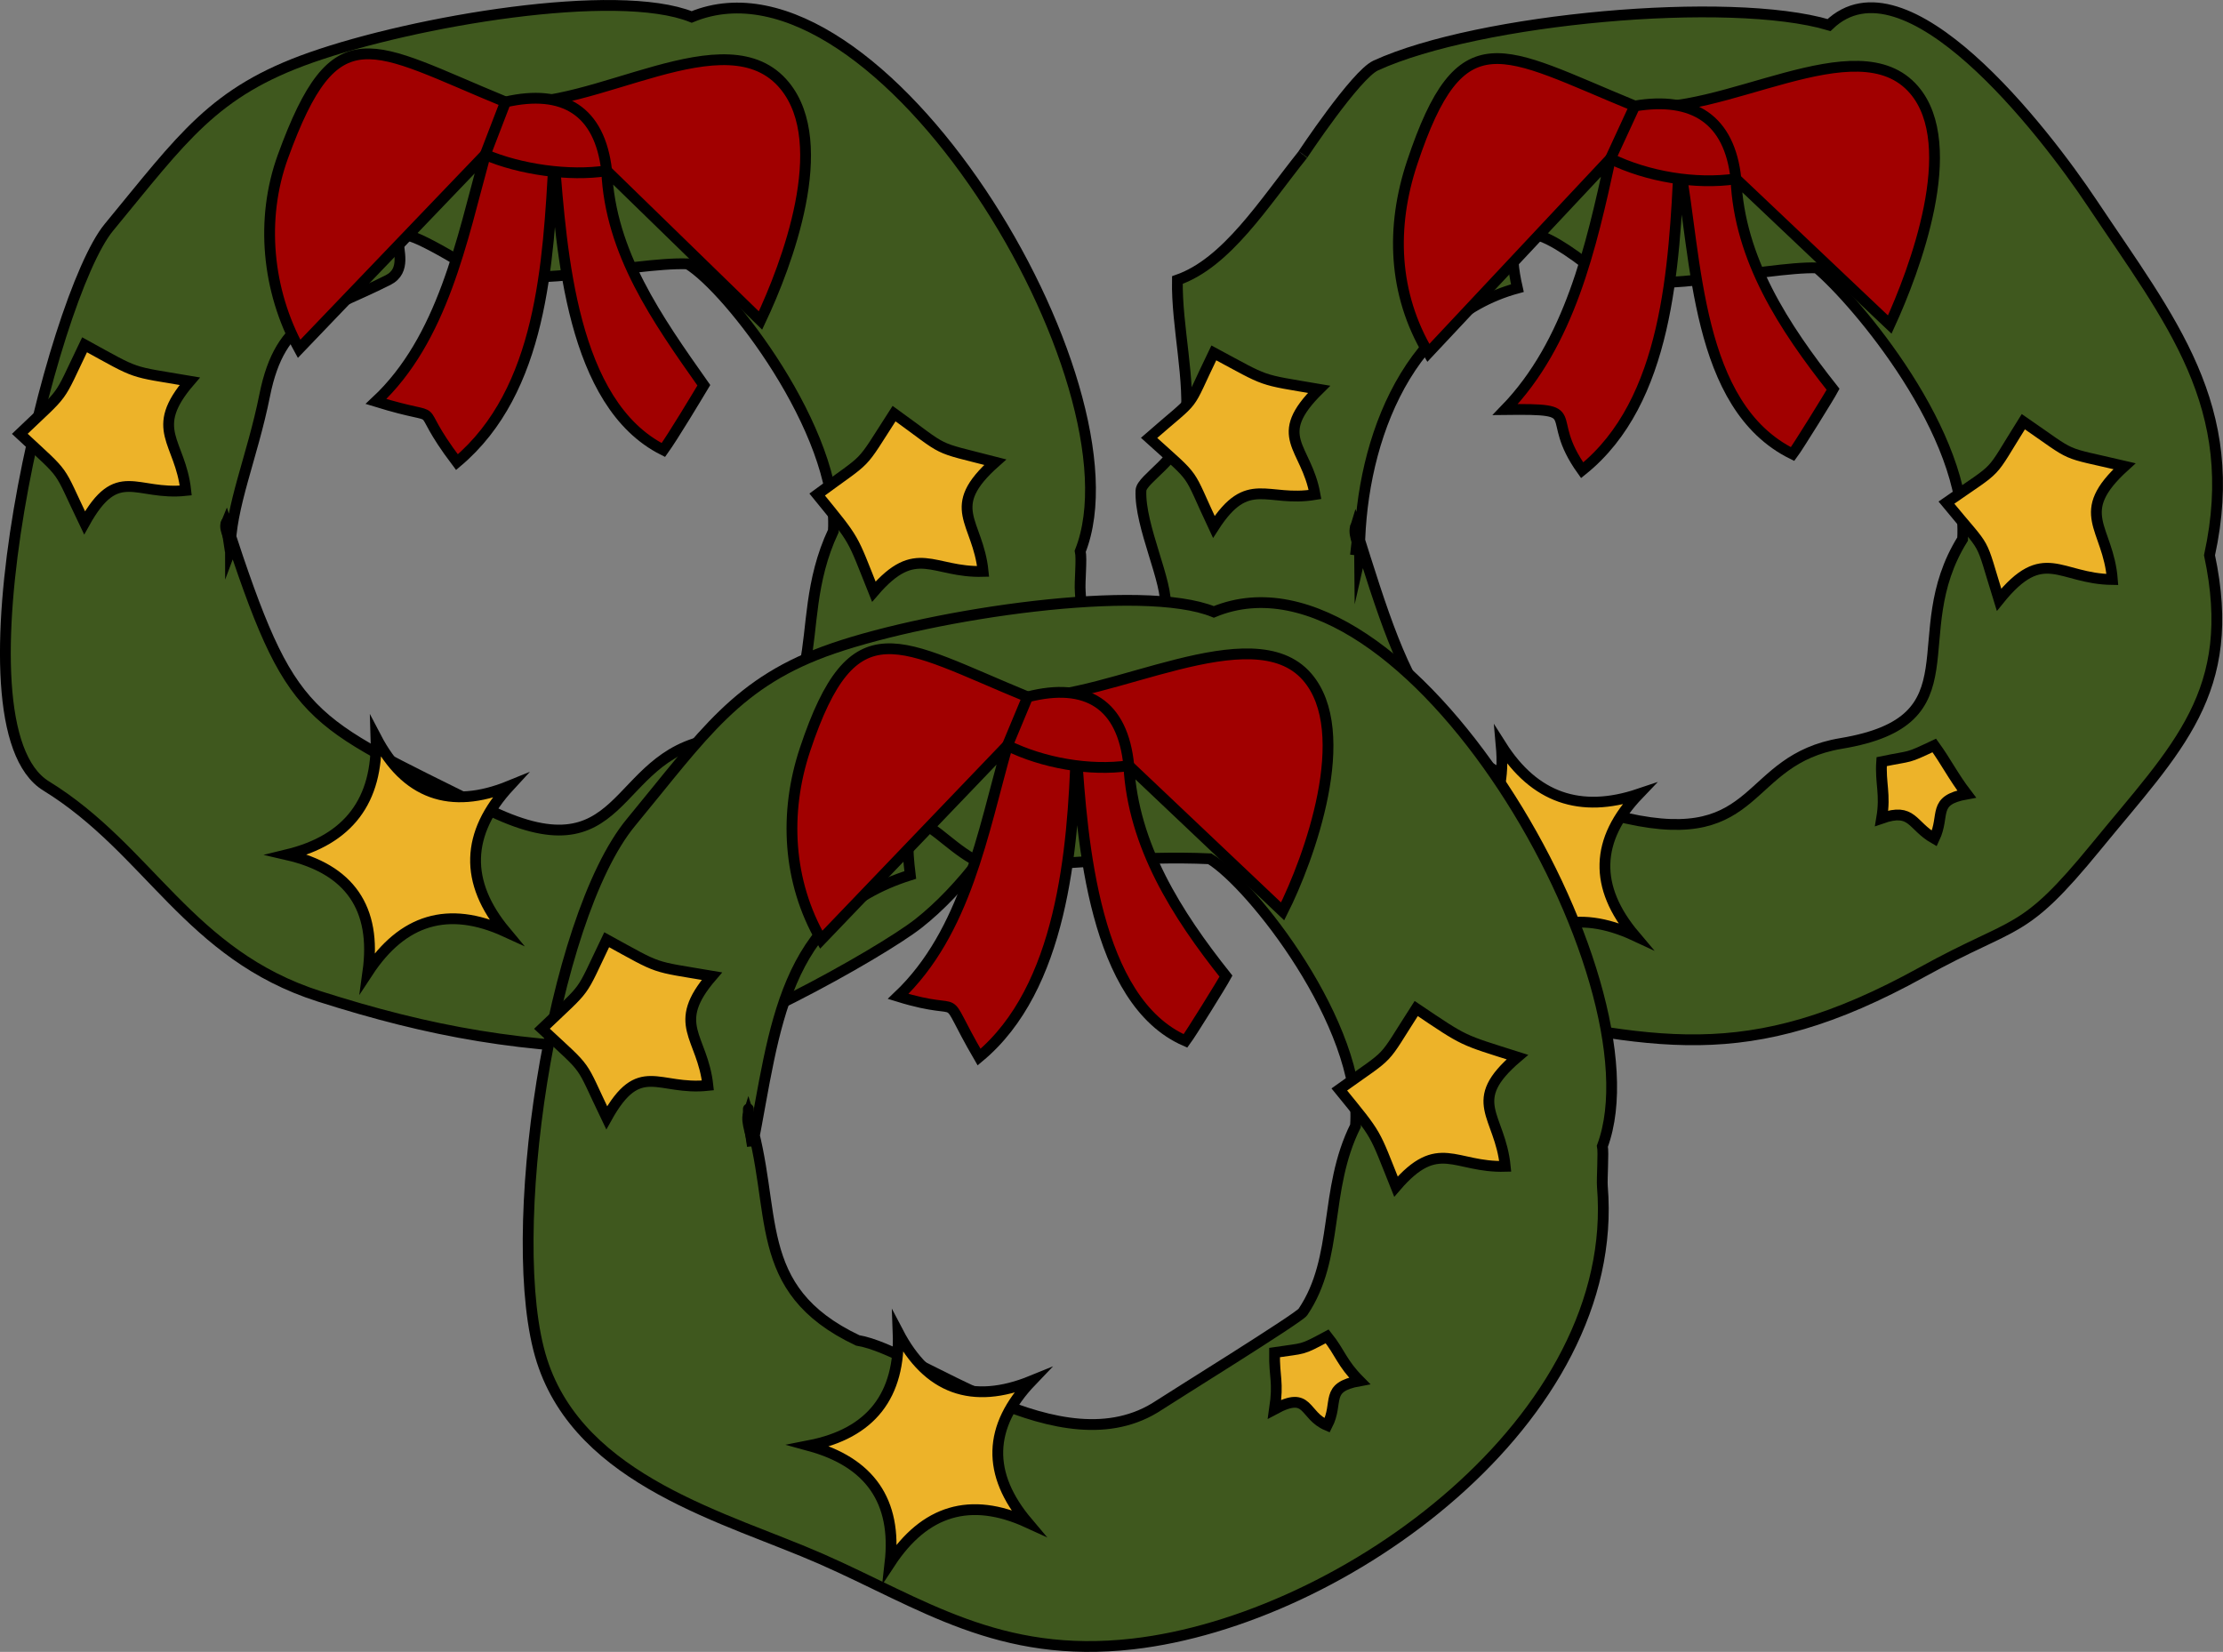 <svg xmlns="http://www.w3.org/2000/svg" xmlns:xlink="http://www.w3.org/1999/xlink" version="1.1" id="Layer_1" x="0px" y="0px" enable-background="new 0 0 822.05 841.89" xml:space="preserve" viewBox="205.08 268.49 411.92 306.12">
<rect x="205.08" y="268.49" width="411.92" height="306.12" fill="#808080" stroke="none"/>
<path fill-rule="evenodd" clip-rule="evenodd" fill="#3F581E" stroke="#000000" stroke-width="2" stroke-linecap="square" stroke-miterlimit="10" d="  M405.25,370.634c12.234-30.93-37.321-113.321-72-99c-13.946-5.579-51.269,0.749-70.5,7.5c-18.148,6.371-23.724,14.8-37.5,31.5  c-10.624,12.878-29.881,92.266-11.625,103.5c19.155,11.788,26.385,31.277,50.625,39c20.493,6.528,37.862,9.75,61.875,9.75  c10.515,0,42.102-17.74,49.125-23.25c15.891-12.467,31.533-41.996,30-61.5C405.104,376.279,405.578,372.101,405.25,370.634z   M359.5,366.884c-8.78,18.661,2.206,34.507-22.5,38.625c-18.868,3.145-15.709,25.896-42,12.75  c-33.561-16.78-35.795-15.609-48-52.875c-0.593,1.395,1.371,3.63,0.75,5.25c-0.077-8.102,4.084-17.421,6.375-28.875  c2.946-14.731,10.429-15.086,22.875-21.375c6.85-3.461-6.574-15.344,14.625-2.625c8.544,5.126,30.316-0.733,40.875-0.375  C340.113,321.983,360.587,348.465,359.5,366.884z"/>
<path fill-rule="evenodd" clip-rule="evenodd" fill="#FFFFFF" stroke="#000000" stroke-width="2" stroke-linecap="square" stroke-miterlimit="10" d="  M247.75,370.634C246.922,365.2,246.848,364.714,247.75,370.634L247.75,370.634z"/>
<path fill-rule="evenodd" clip-rule="evenodd" fill="#FFFFFF" stroke="#000000" stroke-width="2" stroke-linecap="square" stroke-miterlimit="10" d="  M247,365.384C247,363.384,247,363.384,247,365.384L247,365.384z"/>
<path fill-rule="evenodd" clip-rule="evenodd" fill="#A10000" stroke="#000000" stroke-width="2" stroke-linecap="square" stroke-miterlimit="10" d="  M298.75,287.384c-25.048-10.276-31.464-16.787-41.25,10.125c-4.215,11.592-2.894,24.863,3,35.625c11.5-12,23-24,34.5-36  c-4.351,15.952-7.891,34.2-20.25,45.75c14.346,4.422,5.697-1.079,15,11.25c15.811-13.309,16.887-36.897,18-56.25  c1.427,17.312,3.235,45.451,20.25,54c1.837-2.562,6.163-9.769,7.5-12c-8.644-12.26-17.339-24.539-18-39.75  c9.5,9.25,19,18.5,28.5,27.75c4.903-10.384,13.325-32.686,4.5-43.5C339.768,271.232,314.994,289.326,298.75,287.384z"/>
<path fill-rule="evenodd" clip-rule="evenodd" fill="#A10000" stroke="#000000" stroke-width="2" stroke-linecap="square" stroke-miterlimit="10" d="  M298.75,287.384c-1.25,3.25-2.5,6.5-3.75,9.75c6.376,2.741,15.589,4.081,22.5,3C316.217,288.985,309.48,284.93,298.75,287.384z"/>
<path fill-rule="evenodd" clip-rule="evenodd" fill="#EDB329" stroke="#000000" stroke-width="2" stroke-linecap="square" stroke-miterlimit="10" d="  M239.5,359.384c-9.26,0.985-12.657-4.972-18.75,6c-5.251-10.919-2.983-8.084-12-16.5c8.815-8.456,6.766-5.616,12-16.5  c10.306,5.651,8.041,4.805,19.5,6.75C232.473,348.161,238.491,350.188,239.5,359.384z"/>
<path fill-rule="evenodd" clip-rule="evenodd" fill="#EDB329" stroke="#000000" stroke-width="2" stroke-linecap="square" stroke-miterlimit="10" d="  M387.25,374.384c-9.414,0.262-12.359-5.432-20.25,3.75c-4.206-10.501-3.205-9.041-10.5-18c10.016-7.413,7.508-4.526,14.25-15  c10.265,7.396,6.792,5.922,18.75,9C379.897,362.662,386.295,364.948,387.25,374.384z"/>
<path fill-rule="evenodd" clip-rule="evenodd" fill="#EDB329" stroke="#000000" stroke-width="2" stroke-linecap="square" stroke-miterlimit="10" d="  M298.75,441.134c-10.59-4.851-19.069-2.288-25.5,7.5c1.644-11.83-3.357-19.079-15-21.75c11.389-2.762,16.879-10.02,16.5-21.75  c5.491,10.515,13.749,13.488,24.75,9C291.373,422.948,291.096,431.948,298.75,441.134z"/>
<path fill-rule="evenodd" clip-rule="evenodd" fill="#EDB329" stroke="#000000" stroke-width="2" stroke-linecap="square" stroke-miterlimit="10" d="  M354.25,423.134c-4.355-2.126-3.314-6.186-9.75-3.75c0.448-4.623-0.062-6.22,0-10.5c5.224-0.802,5.717-1.291,10.5-3  c2.833,4.59,1.17,4,5.25,8.25C353.933,416.046,356.475,418.702,354.25,423.134z"/>
<path fill-rule="evenodd" clip-rule="evenodd" fill="#3F581E" stroke="#000000" stroke-width="2" stroke-linecap="square" stroke-miterlimit="10" d="  M614.5,371.384c6.024-27.616-7.179-43.393-21.75-65.25c-8.923-13.384-34.604-46.618-48.75-33c-18.395-5.46-64.979-1.215-84,7.5  c-3.702,1.696-13.599,16.623-13.5,16.5c-7.174,8.957-14.09,20.076-23.25,23.25c-0.156,8.685,2.509,18.586,1.5,27  c-0.731,6.1-8.151,9.795-8.25,12c-0.295,6.583,5.124,17.158,4.5,21.75c-0.747,5.503-8.021,17.255-6.75,22.5  c5.377,22.189,41.479,46.996,63.375,51.375c34.058,6.812,50.8,11.757,83.625-6.375c17.841-9.855,18.427-6.354,32.25-23.25  C608.478,407.078,619.895,396.78,614.5,371.384z M568.75,368.384c-11.17,17.923,3.027,33.621-22.5,37.875  c-18.162,3.027-14.72,19.455-39.75,13.875c-36.419-8.12-40.197-22.074-50.25-54c-0.546,1.729,1.191,4.091,0.75,6  c-0.244-20.147,8.038-44.479,29.25-50.25c-3.378-14.709,4.343-11.226,14.625-3c6.45,5.16,31.606-1.075,40.875-0.75  C549.183,324.442,569.86,348.938,568.75,368.384z"/>
<path fill-rule="evenodd" clip-rule="evenodd" fill="#FFFFFF" stroke="#000000" stroke-width="2" stroke-linecap="square" stroke-miterlimit="10" d="  M456.25,371.384C456.296,370.981,457.318,361.949,456.25,371.384L456.25,371.384z"/>
<path fill-rule="evenodd" clip-rule="evenodd" fill="#FFFFFF" stroke="#000000" stroke-width="2" stroke-linecap="square" stroke-miterlimit="10" d="  M456.25,366.134C456.25,365.134,456.25,365.134,456.25,366.134L456.25,366.134z"/>
<path fill-rule="evenodd" clip-rule="evenodd" fill="#A10000" stroke="#000000" stroke-width="2" stroke-linecap="square" stroke-miterlimit="10" d="  M508,288.134c-24.708-10.137-32.185-16.696-41.25,10.5c-3.974,11.922-3.527,24.29,3,35.25c11.25-12,22.5-24,33.75-36  c-3.59,16.397-7.567,34.187-19.5,46.5c15.42-0.184,6.795,0.826,14.25,11.25c15.947-12.785,17.001-37.806,18-57  c3.287,17.668,2.996,45.146,21,54c0.954-1.268,6.857-10.782,7.5-12c-9.08-11.478-17.386-24.154-18-39c9.5,9,19,18,28.5,27  c4.562-9.943,13.359-33.191,4.5-43.5C549.234,272.897,524.001,290.517,508,288.134z"/>
<path fill-rule="evenodd" clip-rule="evenodd" fill="#A10000" stroke="#000000" stroke-width="2" stroke-linecap="square" stroke-miterlimit="10" d="  M508,288.134c-1.5,3.25-3,6.5-4.5,9.75c6.766,3.315,15.77,4.861,23.25,3.75C525.581,290.604,518.838,286.317,508,288.134z"/>
<path fill-rule="evenodd" clip-rule="evenodd" fill="#EDB329" stroke="#000000" stroke-width="2" stroke-linecap="square" stroke-miterlimit="10" d="  M448.75,360.134c-8.96,1.494-12.415-3.846-18.75,6c-5.201-11.053-2.749-8.129-12-16.5c9.426-8.25,6.551-4.518,12-15.75  c10.28,5.514,8.077,4.811,19.5,6.75C440.492,349.504,447.146,351.098,448.75,360.134z"/>
<path fill-rule="evenodd" clip-rule="evenodd" fill="#EDB329" stroke="#000000" stroke-width="2" stroke-linecap="square" stroke-miterlimit="10" d="  M596.5,375.884c-9.847-0.122-12.695-6.538-21,3.75c-3.817-12.267-1.768-8.275-9.75-18c10.425-7.284,7.537-4.322,14.25-15  c10.084,6.941,6.547,5.385,18.75,8.25C589.043,363.697,595.724,366.053,596.5,375.884z"/>
<path fill-rule="evenodd" clip-rule="evenodd" fill="#EDB329" stroke="#000000" stroke-width="2" stroke-linecap="square" stroke-miterlimit="10" d="  M508,441.884c-10.747-4.996-19.257-2.535-25.5,7.5c1.644-11.83-3.357-19.079-15-21.75c11.6-2.193,16.818-9.215,15.75-21  c6.13,9.67,14.634,12.655,25.5,9C500.617,424.133,500.396,432.882,508,441.884z"/>
<path fill-rule="evenodd" clip-rule="evenodd" fill="#EDB329" stroke="#000000" stroke-width="2" stroke-linecap="square" stroke-miterlimit="10" d="  M563.5,423.884c-4.238-2.433-3.984-5.768-9.75-3.75c0.764-4.534-0.278-6.489,0-10.5c5.842-1.208,4.349-0.445,9.75-3  c2.193,3.026,3.539,5.787,6,9C563.014,416.799,565.588,419.492,563.5,423.884z"/>
<path fill-rule="evenodd" clip-rule="evenodd" fill="#3F581E" stroke="#000000" stroke-width="2" stroke-linecap="square" stroke-miterlimit="10" d="  M502,480.884c11.425-30.761-36.476-113.67-72-99c-13.237-5.401-51.799,0.34-70.5,6.75c-17.869,6.125-23.935,15.837-37.5,32.25  c-14.811,17.921-23.733,77.181-16.5,99.75c7.195,22.452,34.414,29.129,51.75,36.75c18.583,8.17,32.894,18.586,57.75,15.75  c39.138-4.465,90.548-41.743,87-84.75C501.883,486.969,502.252,481.998,502,480.884z M456.25,477.134  c-5.953,11.961-2.921,24.407-9.75,34.5c-0.759,1.121-24.433,15.789-26.625,17.25c-18.183,12.122-44.442-10.159-55.875-12  c-20.184-9.564-14.548-24.101-20.25-42c-0.531,1.658,0.83,4.19,0.75,6c4.25-21.756,5.454-42.763,29.25-50.25  c-2.622-21.329,7.581-1.138,16.5-1.5c12.645-0.514,25.755-2.105,39-1.5C437.018,432.326,457.63,458.496,456.25,477.134z"/>
<path fill-rule="evenodd" clip-rule="evenodd" fill="#FFFFFF" stroke="#000000" stroke-width="2" stroke-linecap="square" stroke-miterlimit="10" d="  M344.5,480.884C343.741,475.786,343.556,474.538,344.5,480.884L344.5,480.884z"/>
<path fill-rule="evenodd" clip-rule="evenodd" fill="#FFFFFF" stroke="#000000" stroke-width="2" stroke-linecap="square" stroke-miterlimit="10" d="  M343.75,475.634C343.75,474.967,343.75,472.301,343.75,475.634L343.75,475.634z"/>
<path fill-rule="evenodd" clip-rule="evenodd" fill="#A10000" stroke="#000000" stroke-width="2" stroke-linecap="square" stroke-miterlimit="10" d="  M395.5,397.634c-23.92-9.813-32.271-17.185-41.25,9.75c-3.915,11.745-3.205,24.491,3,35.25c11.5-12,23-24,34.5-36  c-4.589,16.188-7.681,34.577-20.25,46.5c13.618,4.198,7.146-2.268,15,11.25c15.364-12.76,17.399-38.286,18-57  c1.093,17.084,3.376,46.668,20.25,54c1.086-1.461,6.744-10.588,7.5-12c-9.136-11.471-17.2-24.217-18-39c9.5,9,19,18,28.5,27  c4.878-9.673,13.467-33.25,4.5-43.5C437.139,382.327,410.509,398.21,395.5,397.634z"/>
<path fill-rule="evenodd" clip-rule="evenodd" fill="#A10000" stroke="#000000" stroke-width="2" stroke-linecap="square" stroke-miterlimit="10" d="  M395.5,397.634c-1.25,3-2.5,6-3.75,9c6.514,3.235,15.266,4.801,22.5,3.75C413.14,398.982,406.414,394.838,395.5,397.634z"/>
<path fill-rule="evenodd" clip-rule="evenodd" fill="#EDB329" stroke="#000000" stroke-width="2" stroke-linecap="square" stroke-miterlimit="10" d="  M336.25,469.634c-9.26,0.985-12.657-4.972-18.75,6c-5.251-10.919-2.983-8.084-12-16.5c8.815-8.456,6.766-5.616,12-16.5  c10.306,5.651,8.041,4.805,19.5,6.75C329.223,458.412,335.241,460.438,336.25,469.634z"/>
<path fill-rule="evenodd" clip-rule="evenodd" fill="#EDB329" stroke="#000000" stroke-width="2" stroke-linecap="square" stroke-miterlimit="10" d="  M484,484.634c-9.414,0.263-12.358-5.433-20.25,3.75c-4.205-10.501-3.204-9.041-10.5-18c10.24-7.339,7.484-4.488,14.25-15  c9.299,6.254,8.234,5.661,18.75,9C476.507,472.663,483.037,475.006,484,484.634z"/>
<path fill-rule="evenodd" clip-rule="evenodd" fill="#EDB329" stroke="#000000" stroke-width="2" stroke-linecap="square" stroke-miterlimit="10" d="  M395.5,550.634c-10.59-4.851-19.069-2.288-25.5,7.5c1.312-11.488-3.76-18.687-15-21.75c11.484-2.244,16.949-9.27,16.5-21  c5.491,10.515,13.749,13.487,24.75,9C388.118,532.883,387.897,541.632,395.5,550.634z"/>
<path fill-rule="evenodd" clip-rule="evenodd" fill="#EDB329" stroke="#000000" stroke-width="2" stroke-linecap="square" stroke-miterlimit="10" d="  M451,532.634c-4.459-1.874-3.245-6.507-9.75-3c0.767-5.191-0.063-5.775,0-10.5c5.743-0.875,4.749-0.321,9.75-3  c2.48,3.104,2.675,4.9,6,8.25C450.414,525.567,453.238,528.313,451,532.634z"/>
</svg>